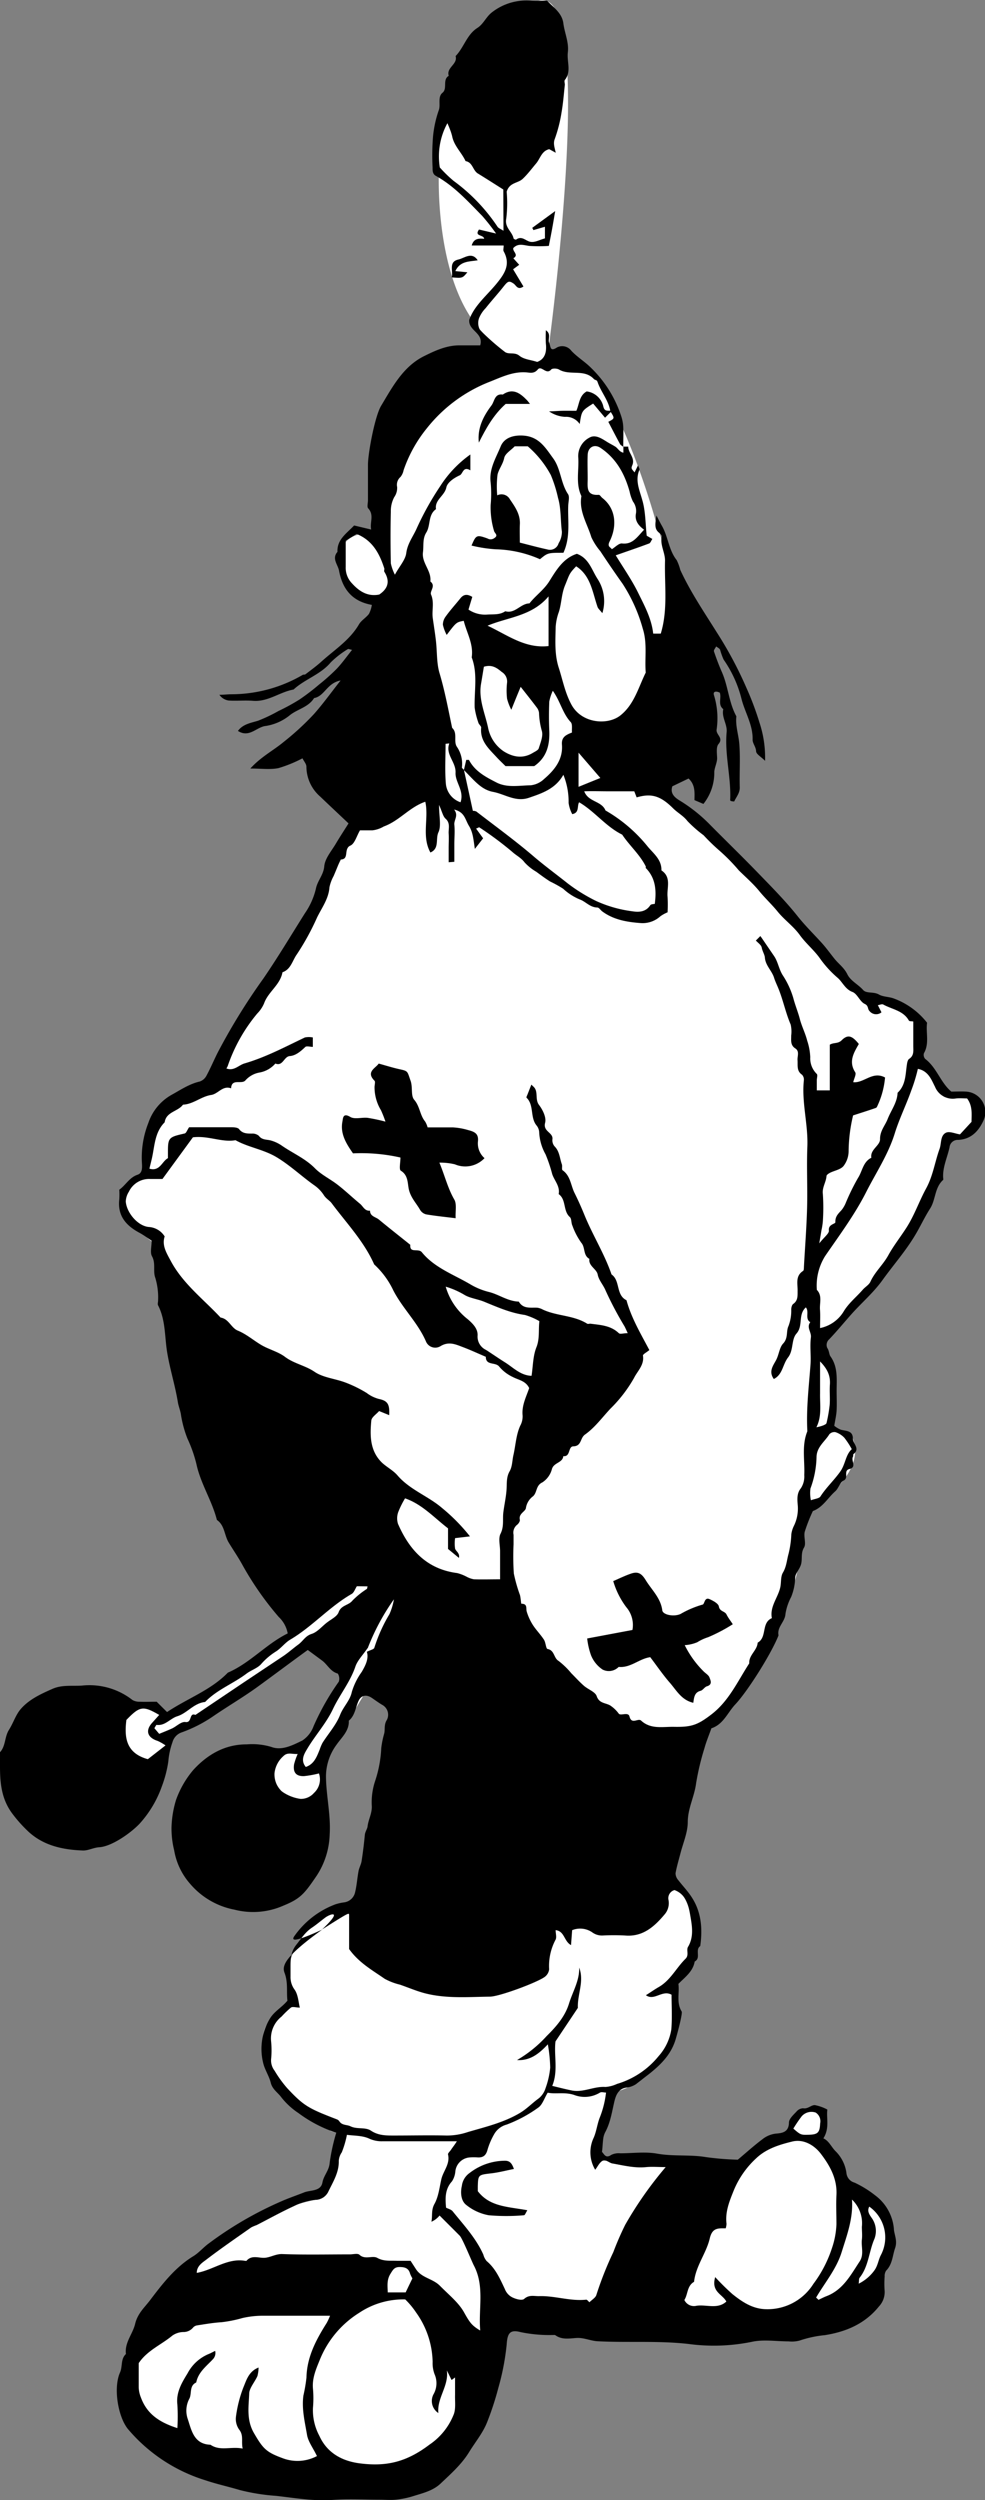 <svg id="Capa_1" data-name="Capa 1" xmlns="http://www.w3.org/2000/svg" viewBox="0 0 220.07 558.57"><rect x="0" y="0" width="220.07" height="558.57" fill="#808080" stroke="none"/><defs><style>.cls-1{fill:#fff;}</style></defs><title>vector de Patoruzu</title><path class="cls-1" d="M264.8,522.29s-46.28,8.75-42.47,50.44c0,0,88.06,39.44,82.36-24.57,0,0,90.89,15.48,89.32-19.13,0,0-2-7.25-10.8-9.31,0,0-2.61-8.73-6.6-10.56,0,0,2.29-6.17.91-7,0,0-7.16.29-6.73,5.6,0,0-6,.6-11.36,7l-31.5-1.26,3.43-15.2s16.71-3.26,13.07-23.19c0,0,10.28-13.28,0-24L352.36,417s22.28-21.52,21.43-48.31c0,0,15-7.73,10.79-17.06a23.87,23.87,0,0,0-4.89-1.91s4.34-2.67-2.93-18.74c0,0,26.17-24.79,28.95-45.18,0,0,14.7-6,5.7-9.53l-6.21-.36s-1.41-5.78-5.27-7.39c0,0,3.64-14.47-10.72-14.26l-6.52-3.5s-27.33-36-39.76-43l-11.08-15s27.29,10,8.9-45.58c0,0-10.16-36.92-20.91-37.13l-3-1.5s11.1-81.16-2.19-77.54-24.5,18.61-22.32,38.11c0,0-1.12,23.25,8.89,35s3.1,7.66,3.1,7.66-28,12.15-26.1,38.43c0,0-11.61-2.43-6.77,11.72,0,0,14.7,6.85,17.7,4.93l1.72,38.78s-11.92,8.89-15.65,8.79c0,0-27.21,48.87-31.71,54.11s-13.61,9.29-13.93,12.74-2.18,8.49-1.92,10.77-8.21,3.95-5.2,9.16,5.73,7,5.73,7,6.32,62.24,31,85.81l1.52,1.5s-28,19.19-29.41,18.86-1.46-2.82-6.82-1.74-3.54,19.21,5.36,10.07l4.5-5.67,30.21-18.74,6.43,6.86s-6.33,15.44-9,16.5-8.93.43-6.41,6.86,13.16,6.85,10.2-2.79l10.61-17.57,5.91,4.48s-6.85,42.88-7.92,43.74-10.45.87-12.81,7.6c0,0-6,7.61-.89,14.47,0,0-21.56,5.06,7.5,28.5l2.77.9S268.52,520.37,264.8,522.29Z" transform="translate(-194.27 -30.84)"/><path d="M266,462.06c-7.1,3.25-6.52,2.05-5.78,1.08a19.57,19.57,0,0,1,9-6.85,11.11,11.11,0,0,1,2-.44,2.89,2.89,0,0,0,2.39-2.26c.38-1.55.47-3.16.77-4.74.14-.76.57-1.47.68-2.23.3-1.93.54-3.88.72-5.83.07-.72.56-1.37.61-1.88.18-1.61,1.07-3,.94-4.73a15,15,0,0,1,.75-5.43,26.88,26.88,0,0,0,1.37-7.37,20.48,20.48,0,0,1,.68-3.31c.19-1-.09-1.95.59-3a2.51,2.51,0,0,0-1.11-3.37c-.78-.47-1.5-1-2.26-1.52-1.18-.8-2.34-.64-2.94.6-.72,1.51-.8,3.32-2.21,4.49.11,2.29-1.61,3.73-2.73,5.35a12,12,0,0,0-2.37,7.35c.08,4.24,1.09,8.4.83,12.68a17.75,17.75,0,0,1-2.92,9.27c-2.68,3.94-3.58,5.1-7.34,6.63a16.75,16.75,0,0,1-11,.94,17.22,17.22,0,0,1-9.89-5.74,15.14,15.14,0,0,1-3.6-7.54,20.23,20.23,0,0,1-.59-5.12,23.14,23.14,0,0,1,1-6.09,21.54,21.54,0,0,1,3.82-6.67c3.13-3.45,7.08-5.8,12-5.77a14.77,14.77,0,0,1,5.51.58c2.33.88,4.77-.41,6.88-1.43a6.52,6.52,0,0,0,2.53-3.21,56,56,0,0,1,5.63-9.94,2.1,2.1,0,0,0-.22-1.82c-1.65-.44-2.29-2-3.5-2.9s-2.18-1.61-3.21-2.37c-3.88,2.81-7.53,5.56-11.22,8.24-3.23,2.34-6.68,4.35-10,6.63a30.85,30.85,0,0,1-7.11,3.6,3.2,3.2,0,0,0-1.89,2.12,16.56,16.56,0,0,0-.93,4.3,26.62,26.62,0,0,1-1.43,5.53,24.6,24.6,0,0,1-5,8.4c-2,2.11-6.25,5.09-9,5.25-1.31.08-2.48.77-3.66.73-4.63-.17-9.07-1.14-12.51-4.54A30.53,30.53,0,0,1,197,436c-3.15-4.23-2.69-9-2.73-13.68,1.29-1.4,1-3.41,2-5s1.49-3.32,2.63-4.65c1.87-2.17,4.5-3.37,7.11-4.52,2.12-.93,4.35-.58,6.55-.72a15.6,15.6,0,0,1,11.31,3.22,3,3,0,0,0,1.62.38c1.2.06,2.4,0,3.78,0l2.32,2.31c4.63-3.09,9.79-4.89,13.58-8.8,5-2.16,8.54-6.38,13.38-8.77a6.67,6.67,0,0,0-2-3.67,69.17,69.17,0,0,1-8.18-11.75c-.92-1.66-2-3.23-3-4.88s-.88-3.85-2.64-5.05c-1.1-4.33-3.65-8.11-4.59-12.55a30.89,30.89,0,0,0-2-5.65,25,25,0,0,1-1.47-5.51c-.17-.9-.53-1.78-.66-2.59-.62-3.82-1.81-7.49-2.42-11.32-.54-3.43-.33-7.08-2-10.32-.15-.28,0-.71,0-1.07a15.13,15.13,0,0,0-.64-5.14c-.53-1.45.16-3.17-.72-4.76-.46-.83-.08-2.12-.08-3.48-.82-.54-1.73-1.23-2.73-1.77-3-1.61-4.92-3.8-4.5-7.46a17.26,17.26,0,0,0,0-2.16c1.43-1,2.25-2.73,4.07-3.34,1.06-.35,1.05-1.45,1-2.44a21.06,21.06,0,0,1,1.43-9.15,11.32,11.32,0,0,1,5.14-6.24c2-1.1,4-2.47,6.34-3a2.69,2.69,0,0,0,1.48-1.27c.9-1.66,1.64-3.41,2.48-5.1a138.59,138.59,0,0,1,10.26-16.65c3.26-4.76,6.21-9.71,9.28-14.58a16.28,16.28,0,0,0,2.44-5.44c.34-1.82,1.71-3.08,1.88-5.06.15-1.73,1.6-3.38,2.56-5s1.91-3.05,2.86-4.57c-2.11-2-4.25-4-6.34-6a8.9,8.9,0,0,1-3.07-6.68c0-.6-.56-1.2-.88-1.86a29.34,29.34,0,0,1-5.37,2.19c-1.84.37-3.8.09-6.28.09,2.36-2.61,5.11-4,7.41-5.91a60.33,60.33,0,0,0,6.76-6.21c2-2.24,3.76-4.7,6-7.55-3.06.56-3.6,3.54-5.93,3.93-1.23,2-3.58,2.43-5.32,3.75a11.28,11.28,0,0,1-5.4,2.47c-2.12.18-3.72,2.76-6.29,1.12,1.14-1.57,3-1.8,4.53-2.29a35.61,35.61,0,0,0,4.53-2.16,46.49,46.49,0,0,0,4.7-2.57,50.25,50.25,0,0,0,4.38-3.35,44,44,0,0,0,3.94-3.52c1.21-1.28,2.24-2.74,3.42-4.22-.51-.1-.82-.26-.94-.17a20.69,20.69,0,0,0-3.81,2.95c-2.29,2.75-5.79,3.74-8.32,6.08-3.1.55-5.71,2.8-9.07,2.52-1.79-.14-3.61.05-5.4-.06a3,3,0,0,1-2.1-1.28c.91,0,1.82-.12,2.73-.12a31.67,31.67,0,0,0,15.88-4.33c.18-.1.48,0,.65-.16,1.19-.91,2.41-1.8,3.52-2.8,2.93-2.65,6.35-4.79,8.41-8.34.53-.9,1.59-1.48,2.23-2.34a6.64,6.64,0,0,0,.64-2c-4.46-.78-6.59-3.62-7.33-7.64-.26-1.37-1.67-2.7-.35-4.21-.13-2.74,2-4.08,3.72-5.89l3.81.91c-.35-1.63.73-3.23-.67-4.74-.3-.33-.05-1.16-.05-1.76,0-2.64,0-5.29,0-7.93s1.54-10.86,2.93-13.2c2.53-4.22,4.92-8.76,9.54-11.08,2.45-1.22,5.07-2.46,8-2.44,1.54,0,3.08,0,4.61,0,.82-2.82-2.67-3.22-2.45-5.69,1.07-3.16,3.95-5.45,6.18-8.2,1.83-2.25,3.07-4.28,1.51-7.12-.15-.27,0-.69,0-1.3h-7.14c.46-1.65,1.68-1.59,2.78-1.5-.13-1-2.28-.47-1.15-2.07l3.82.9a50,50,0,0,0-3.1-3.94c-3.2-3.26-6.27-6.68-10.35-8.94-.73-.41-.75-1.11-.74-1.86a53.75,53.75,0,0,1,.09-6.84,24.84,24.84,0,0,1,1.28-5.94c.49-1.19-.31-3,.85-3.94s-.07-2.92,1.39-3.78c-.6-1.86,2.07-2.58,1.53-4.41,1.86-1.91,2.5-4.78,4.85-6.28,1.37-.87,1.93-2.42,3.19-3.43A12.48,12.48,0,0,1,313,31c1.19.08,2.38,0,3.5,0,1.5,1.57,3.35,2.77,3.64,5.08.28,2.15,1.26,4.22,1,6.42s.85,4.27-.67,6.21c-.18.22,0,.71,0,1.06-.23,2.07-.38,4.15-.74,6.19a31.77,31.77,0,0,1-1.49,5.87c-.41,1-.11,1.79.2,3.14l-1.46-.8c-1.71.39-2,2.09-2.93,3.19s-1.89,2.4-3,3.44-2.92.75-3.58,2.87a28.81,28.81,0,0,1-.09,6c-.41,2,1.31,2.89,1.63,4.43,0,.13.48.33.57.27,1.27-.93,2.12.28,3.16.49s2.08-.45,3.28-.76V81.5l-2.57.75-.26-.51L318.31,78c-.3,1.78-.49,2.91-.69,4s-.46,2.42-.73,3.78a33.68,33.68,0,0,1-4.4,0c-1.27-.17-2.47-.65-3.53.47-.24.76,1.33,1.52,0,2.29L310.27,90l-1.36,1,2.31,3.85c-1.32.91-1.61-.28-2.23-.67-1-.67-1.24-.54-2.22.69-1.3,1.65-2.72,3.2-4,4.82a6.9,6.9,0,0,0-1.48,2.26,3.26,3.26,0,0,0,.21,2.6,54.65,54.65,0,0,0,5.53,4.88c.88.7,2.18,0,3.26.87s2.47.9,4,1.4c1.66-.6,2.17-2.1,1.94-4.08a27.51,27.51,0,0,1,0-3c1.28.9.37,2,.74,2.83s.14,2.08,1.77,1a2.54,2.54,0,0,1,3.17.75c1.34,1.44,3.1,2.48,4.48,3.89a26.46,26.46,0,0,1,6.73,10.91,8.77,8.77,0,0,1,.4,2.34c.06,1.44,0,2.88,0,4.32-.24-.2-.57-.34-.71-.58-.9-1.66-1.76-3.34-2.63-5,1.46-.76,1.46-.76.45-2.35-.38-2.49-2.18-4.38-2.91-6.73-.07-.22-.58-.27-.78-.49-2.15-2.31-5.38-.67-7.79-2.12-.44-.26-1.48-.29-1.73,0-1.1,1.32-2.16-1-3,0s-1.73.7-2.63.64c-3-.19-5.5,1.08-8.15,2.12a33.39,33.39,0,0,0-14,10.37,30.42,30.42,0,0,0-5.2,9.38,3.47,3.47,0,0,1-.69,1.5,2.3,2.3,0,0,0-.75,2.24,3.58,3.58,0,0,1-.65,2.27,6.62,6.62,0,0,0-.76,3.26c-.09,3.84-.08,7.69,0,11.53a10.14,10.14,0,0,0,.91,2.54c1-1.88,2.34-3.29,2.54-4.84.28-2.16,1.56-3.73,2.35-5.55a65.59,65.59,0,0,1,5.22-9.37,25.52,25.52,0,0,1,6.75-7.1v3.54c-1.65-1-1.65.79-2.37,1.11-1.39.63-2.79,1.65-3,2.72-.4,1.89-2.64,2.75-2.31,4.84-1.82,1.29-1.16,3.61-2.17,5.23-.87,1.39-.55,2.91-.74,4.39-.32,2.43,1.95,4.15,1.65,6.54,1.31,1-.19,2.14.16,2.94.76,1.77.14,3.52.38,5.25s.52,3.4.71,5.11c.28,2.42.13,5,.82,7.25,1.19,4,1.94,8.09,2.8,12.16,1.29,1.18.23,3,1.07,4.24a6.71,6.71,0,0,1,1.11,4.6c0,.14.24.3.45.55l.52-2.24c.37,0,.58,0,.6,0,1.33,2.56,3.73,3.81,6.15,5.05s5.09.66,7.63.63a5.16,5.16,0,0,0,3-1.4c2.34-2,4.25-4.35,4-7.67-.14-1.72.91-2.2,2.24-2.72-.07-.77.16-1.86-.28-2.33-1.81-1.94-2.29-4.58-4-7a10.43,10.43,0,0,0-.79,2.4c-.09,2.16-.1,4.33,0,6.48.13,3.2-.54,6-3.36,7.95h-6.42c-.7-.7-1.4-1.35-2.05-2.06-1.73-1.87-3.69-3.6-3.38-6.55,0-.35-.57-.73-.65-1.15a17.39,17.39,0,0,1-.81-3.29c-.12-3.75.73-7.57-.66-11.24.44-3-1.12-5.47-1.78-8.17-1.65.31-1.65.31-3.81,3.15a8.8,8.8,0,0,1-.85-2.27,3.08,3.08,0,0,1,.64-1.86c1-1.4,2.19-2.7,3.28-4.06.71-.88,1.52-1,2.65-.3-.28.93-.57,1.88-.85,2.83a6.6,6.6,0,0,0,4.22,1.11c1.39-.08,2.79.1,4-.74,2.19.63,3.42-1.74,5.4-1.75,1.37-1.76,3.23-3,4.47-5,1.53-2.45,3.1-5.12,6.13-6.08,2.69,1,3.29,3.56,4.61,5.6a9.13,9.13,0,0,1,1.08,7.66c-.51-.64-.93-1-1.07-1.37-1.14-3.28-1.51-7-4.78-9.1-1.63,1.69-1.46,1.76-2.51,4.31-.79,1.93-.75,4-1.37,5.92a11.94,11.94,0,0,0-.7,3.3c-.06,3-.28,6.1.67,9.08.89,2.75,1.4,5.57,2.81,8.22,2.3,4.35,8.19,4.73,11,2.47,3.07-2.45,4-6.23,5.64-9.55-.26-3.27.39-6.54-.66-9.82a36,36,0,0,0-4.49-10q-2.56-3.61-5-7.31a13.66,13.66,0,0,1-2-3.12c-.9-3-2.82-5.8-2.22-9.18-1.35-2.81-.49-5.81-.71-8.71a4.64,4.64,0,0,1,2.45-4.33c1.38-.84,2.83.21,4.11,1,.58.35,1.19.65,1.74,1s.91,1.17,1.79,1.34v-1.36h1.08c0,1.45,1.6,2.52.91,4.16-.3.73-.2.77.51,1.6l.77-1.58c.14.44.4.8.31,1-1,2.38,0,4.45.63,6.73.75,2.52.7,5.27,1,8l1.26.72c-.23.32-.38.83-.69,1-2.39.9-4.82,1.72-7.49,2.66,1.7,2.79,3.58,5.47,5,8.36s3,5.77,3.37,9.13h1.69c1.63-5.36.81-10.83.95-16.23.05-1.84-1.15-3.55-.73-5.48.05-.22-.32-.61-.58-.81-1.15-.9-.86-2.05-.62-3.87.59,1.1.89,1.72,1.24,2.32,1.39,2.42,1.5,5.39,3.3,7.66a10.8,10.8,0,0,1,.8,2.18c2.26,4.91,5.29,9.37,8.15,13.94A87.62,87.62,0,0,1,361,184.43a66.62,66.62,0,0,1,2.94,7.81,24.81,24.81,0,0,1,1.26,8.58c-.89-.91-2-1.5-2-2.15-.05-1-.8-1.74-.78-2.58.09-3.3-1.71-6.06-2.48-9.1a26.65,26.65,0,0,0-4-8.79,14.5,14.5,0,0,1-.78-2.19c-.15-.32-.58-.51-.88-.75-.18.37-.59.82-.5,1.11.53,1.57,1.12,3.14,1.79,4.66,1.4,3.18,1.53,6.77,3.22,9.85-.24,2.12.5,4.13.66,6.19.25,3.23,0,6.49.1,9.73,0,1.26-.77,2.07-1.23,3.07,0,.07-.44,0-.66-.05s-.26-.18-.25-.26c.23-5.09-1.26-10.08-.79-15.19.16-1.74-1.18-3.29-.75-5.09-1.28-1-.36-2.47-.78-3.68-.73-.39-1.64-.38-1.28.64a17.42,17.42,0,0,1,.56,7.64c-.12,1.16,1.61,1.81.43,3.19-.55.65-.35,2-.31,3.08s-.67,2.32-.63,3.3a11.22,11.22,0,0,1-2.43,7l-2-.85c0-1.55.26-3.36-1.32-4.83l-3.62,1.74c-.58,1.65.63,2.57,1.65,3.19a34.63,34.63,0,0,1,6.77,5.4c3.46,3.5,7,6.93,10.43,10.47,3.13,3.24,6.33,6.44,9.12,9.95,1.7,2.14,3.61,4,5.42,6,1,1.11,1.88,2.34,2.82,3.51s2.16,2,2.89,3.49,2.4,2.23,3.52,3.5c.73.84,2.35.33,3.51,1,.93.54,2.18.49,3.24.86a16.81,16.81,0,0,1,7.54,5.46c-.32,2.18.57,4.59-.71,6.82a1.34,1.34,0,0,0,.29,1.26c2.58,1.94,3.41,5.27,5.83,7.3,1.11,0,2.2-.06,3.28,0a4.56,4.56,0,0,1,3.92,6.44c-1.1,2.42-2.81,4.23-5.68,4.35a1.82,1.82,0,0,0-1.91,1.64c-.47,2.2-1.5,4.29-1.44,6.61,0,.24.1.6,0,.7-1.91,1.71-1.64,4.41-2.9,6.38s-2.15,3.95-3.3,5.87c-2.18,3.68-5,6.84-7.44,10.26-2,2.73-4.48,4.86-6.69,7.31-1.72,1.92-3.35,3.93-5.13,5.79a1.66,1.66,0,0,0-.42,1.93c.44.63.39,1.42.71,1.87,1.71,2.41,1.38,5.09,1.38,7.74,0,1.44.07,2.89,0,4.33-.07,1.12-.33,2.22-.53,3.44a5.72,5.72,0,0,0,1.5.89c1.21.31,2.67.17,2.66,2,0,1.14,1.7,2.21.14,3.43-.14.11,0,.46-.15.65-.41.86.91,2.27-.75,2.69-1.46.36-.06,2-1.33,2.59-.81.39-1.1,1.73-1.85,2.39-1.67,1.47-2.77,3.6-5,4.41a37.31,37.31,0,0,0-1.81,4.61c-.29,1.13.37,2.65-.16,3.54-.77,1.28-.34,2.52-.66,3.71s-1.27,2-1.32,3a12.33,12.33,0,0,1-.9,4.34,12.06,12.06,0,0,0-1.27,3.78c-.1,1.79-1.94,2.92-1.55,4.79-1.55,4-6.9,12.51-9.69,15.46-1.71,1.83-2.64,4.44-5.31,5.31-.52,1.47-1.13,2.92-1.54,4.41a57.15,57.15,0,0,0-1.87,7.84c-.38,3-1.86,5.61-1.87,8.69,0,2.29-1,4.58-1.6,6.87-.39,1.52-.85,3-1.13,4.57a2.34,2.34,0,0,0,.6,1.53c1,1.29,2.13,2.46,3,3.81,2.19,3.34,2.45,7.08,1.92,10.93-1.24.86.24,2.69-1.24,3.45-.39,2.26-2.17,3.5-3.64,5,.28,2-.5,4.19.73,6.17.25.41-1,5.06-1.27,5.94-1.32,4.88-5.3,7.44-8.93,10.29a4.91,4.91,0,0,1-2.19.77c-1.84.29-2.35,1.86-2.66,3.17-.54,2.3-.86,4.59-2,6.74-.67,1.21-.52,2.87-.76,4.46.47.42.79,1.57,2.07.67a3.72,3.72,0,0,1,2-.36c2.76,0,5.59-.4,8.27.08,3.64.65,7.33.17,10.88.77a64.52,64.52,0,0,0,7.13.58c1.88-1.58,3.6-3.14,5.45-4.53a5.88,5.88,0,0,1,3.08-1.3c1.39-.11,2.86-.31,2.9-2.46,0-.85,1-1.73,1.71-2.49a2,2,0,0,1,1.46-.71c1.06.2,1.75-.72,2.6-.71a9.72,9.72,0,0,1,2.81,1c-.27,1.9.56,4.13-.89,6.43,1.31.59,1.78,2,2.85,3a8.47,8.47,0,0,1,2.3,4.73,2.45,2.45,0,0,0,1.81,2.16,23.27,23.27,0,0,1,4.59,2.83A10.45,10.45,0,0,1,394,529c.14,1.32.81,2.51.24,4.15s-.57,3.56-2,5a2.12,2.12,0,0,0-.32,1.29,20.74,20.74,0,0,0,0,3.25,4.68,4.68,0,0,1-1.27,3.44c-3.1,3.85-7.31,5.67-12.12,6.42a25,25,0,0,0-5.62,1.21,6.78,6.78,0,0,1-2.44.18c-2.77,0-5.64-.48-8.28.11a42.32,42.32,0,0,1-14.13.46c-6.78-.76-13.52-.25-20.27-.6-1.59-.08-3.07-.85-4.76-.73s-3.29.43-4.75-.67c-.08,0-.23,0-.35,0a31.62,31.62,0,0,1-7.3-.63c-2.43-.65-3,.22-3.16,2.8a55.35,55.35,0,0,1-1.86,9.65A66.21,66.21,0,0,1,303.1,572c-.93,2.37-2.64,4.43-4,6.64-1.68,2.76-4.09,4.88-6.4,7.07-1.75,1.66-4.13,2.17-6.36,2.88a18.92,18.92,0,0,1-3.67.72c-1.19.12-2.4,0-3.6,0-3.49,0-7-.2-10.45.05-4.29.31-8.49-.44-12.68-.91a45.66,45.66,0,0,1-8.07-1.29c-2.57-.77-5.21-1.34-7.75-2.2a36.91,36.91,0,0,1-17.26-11.43c-2.18-2.66-3.33-9.12-1.78-12.63.62-1.38.1-3,1.33-4.14-.33-2.56,1.51-4.45,2.05-6.72s2-3.58,3.21-5.13c2.82-3.72,5.68-7.49,9.79-10,1.27-.78,2.27-2,3.48-2.87a80.85,80.85,0,0,1,16-9.31c1.71-.77,3.54-1.38,5.27-2.07,1.4-.56,3.74-.19,4.1-2.22.29-1.6,1.52-2.7,1.62-4.43a42.93,42.93,0,0,1,1.47-6.68,29.62,29.62,0,0,1-8.44-4.39,16.42,16.42,0,0,1-3.83-3.52c-.76-1.06-2-1.76-2.37-3.27-.33-1.35-1.15-2.61-1.58-4a13.08,13.08,0,0,1,1.51-10.51c1-1.52,2.64-2.4,3.8-3.82-.24-2,.17-4.08-.64-6.2-.6-1.59-.07-3.53,8.17-9.51,4.91-4.56,2.27-3.78,1-2.91-1,.74-2,1.6-3,2.27-1.53,1-2.41,2.43-3.51,3.81-1.39,1.74-1.33,3.49-1.33,5.4,0,.6,0,1.2,0,1.8a4.66,4.66,0,0,0,.92,2.89c.79,1.15.85,2.8,1.16,4-.86,0-1.6-.29-2,0a21.45,21.45,0,0,0-2.08,2,6.22,6.22,0,0,0-2.34,5.53,20.15,20.15,0,0,1,0,4,3.74,3.74,0,0,0,.78,2.57,26.41,26.41,0,0,0,2.8,3.88c3.73,4,4.8,4.56,11.15,7a1.2,1.2,0,0,1,.53.44c.6.92,1.68.71,2.44,1.08,1.53.76,3.31.13,4.62,1,1.7,1.13,3.49,1.08,5.34,1.08,3.84,0,7.69-.09,11.53,0a14.49,14.49,0,0,0,4.74-.77c3.95-1.16,7.95-2.09,11.59-4.23,1.62-.95,2.83-2.27,4.3-3.32a4.7,4.7,0,0,0,1.49-2.24,18.34,18.34,0,0,0,1.05-4.64,34.75,34.75,0,0,0-.53-5.18c-2,2.15-4,3.7-6.89,3.52a27.71,27.71,0,0,0,6.63-5.37c2.16-2.12,4.13-4.41,5-7.29.82-2.65,2.36-5.11,2.26-8,1.18,3.07-.43,6-.29,9l-5,7.49c-.39,3.15.65,6.62-.73,9.94,1.42.34,2.83.71,4.26,1,2.61.58,5-.94,7.63-.76a7.33,7.33,0,0,0,2.58-.68,18.86,18.86,0,0,0,9.29-6.2,11.66,11.66,0,0,0,2.85-6c.21-2.6.05-5.23.05-7.73-2.08-1.17-3.85,1.47-5.73.11,1-.62,1.89-1.26,2.86-1.82,2.64-1.51,3.91-4.28,6-6.33.84-.83.11-1.93.55-2.65,1.35-2.25.89-4.74.52-6.91s-.88-4.8-3.54-5.78a1.88,1.88,0,0,0-1.34,2.23,3.84,3.84,0,0,1-.88,3.22c-2.27,2.69-4.84,5.05-8.83,4.7a49.83,49.83,0,0,0-5,0,3.64,3.64,0,0,1-2.27-.66,4.75,4.75,0,0,0-4.55-.53l-.25,3.34c-1.61-.88-1.41-3.11-3.44-3.35,0,.72.26,1.57,0,2.11a12.48,12.48,0,0,0-1.45,6.64,2.47,2.47,0,0,1-1,1.71c-1.68,1.23-10.06,4.37-12.2,4.4-4.84.06-9.72.48-14.47-.73-1.92-.49-3.78-1.3-5.67-1.95a13.71,13.71,0,0,1-3.41-1.31c-2.75-1.92-5.75-3.57-7.94-6.64,0-2.31,0-4.94,0-7.57C272.21,458.18,272.61,457.86,266,462.06Zm10.39-63c-1.06,1.56-2.26,2.74-2.73,4.15-1.17,3.44-3.48,6.23-5,9.45s-3.92,5.82-5.71,8.83c-.67,1.13-1.63,2.57-.36,4.12,1.88-.65,2.45-2.29,3.1-3.87a9.87,9.87,0,0,1,.64-1.53c1.33-2.1,3.06-4,3.95-6.3.72-1.8,2.21-3.17,2.59-5.05a15,15,0,0,1,2.21-4.48c.92-1.57,1.6-3,1.16-4.51.8-.4,1.55-.54,1.66-.88a35,35,0,0,1,3.38-7.52,13.77,13.77,0,0,0,1-3.32A49.91,49.91,0,0,0,276.42,399.09Zm18.12-175.58v-3.17c0-1.09.07-2.17,0-3.25s.44-2.31-.7-3.32c-.58-.53-.75-1.53-1.45-3.07,0,2.63.54,4.66-.14,6.13s.28,3.62-1.79,4.5c-2-3.63-.31-7.65-1.14-11.34-3.52,1.2-5.81,4.28-9.28,5.53a6.39,6.39,0,0,1-2.53.86c-.95,0-1.9,0-2.78,0-.74,1.24-1.17,3-2.17,3.42-1.57.7-.12,3.11-2.19,3.1-.51,1.23-1,2.46-1.53,3.69a9.1,9.1,0,0,0-.93,2.49c-.17,2.59-1.74,4.64-2.78,6.79a56.16,56.16,0,0,1-4.51,8.22c-1,1.39-1.32,3.35-3.21,4-.5,2.83-3.19,4.35-4.11,6.95a7.3,7.3,0,0,1-1.51,2.25A36.82,36.82,0,0,0,245.15,269a3.08,3.08,0,0,1-.3.55c1.7.65,2.74-.75,4.07-1.13,4.76-1.39,9.06-3.7,13.48-5.8a4.65,4.65,0,0,1,1.76,0v2.11c-.56,0-1.35-.24-1.66,0-1,.95-2.13,1.95-3.47,2.05s-1.55,2.37-3.24,1.67a6.07,6.07,0,0,1-3.49,2,5.51,5.51,0,0,0-3.22,1.79c-.87.93-3.06-.54-3.18,1.75-1.88-.7-2.88,1.24-4.43,1.48-2.25.33-4,2.07-6.32,2.17-1.12,1.56-3.75,1.56-4.09,3.94-2.27,2.27-2.22,5.35-2.88,8.18-.17.72-.35,1.43-.53,2.18,2.35.69,2.81-1.65,4.14-2.35,0-.58,0-.94,0-1.3,0-3.3.16-3.4,3.73-4.21.37-.08.59-.82,1-1.39,3.1,0,6.33,0,9.56,0,.55,0,1.32.06,1.6.41.78,1,1.76,1,2.85,1a2.22,2.22,0,0,1,1.56.49c.68.9,1.58.82,2.49,1a8.2,8.2,0,0,1,2.72,1.25c2.43,1.67,5.19,2.84,7.32,5,1.41,1.44,3.34,2.36,5,3.63s3.37,2.9,5.08,4.31c.7.57,1.06,1.67,2.24,1.54,0,1.3,1.28,1.39,2,2,2.31,1.91,4.67,3.76,7,5.63-.17,2,1.78.68,2.58,1.66,2.86,3.52,7.2,5,11,7.27a15.44,15.44,0,0,0,4,1.61c2.24.56,4.22,2.08,6.66,2.15,1,1.7,2.63,1.28,4.13,1.36a3.7,3.7,0,0,1,1.26.43c3.16,1.47,6.86,1.24,9.88,3.14.17.11.48,0,.71,0,2.25.3,4.55.38,6.36,2.12.29.28,1.08,0,2,0-.35-.75-.52-1.14-.71-1.51a77.21,77.21,0,0,1-4.23-8c-.52-1.28-1.53-2.3-1.77-3.58s-2.1-1.91-1.86-3.51c-1.43-.78-.88-2.54-1.8-3.59a15.49,15.49,0,0,1-2-3.85c-.29-.6-.15-1.53-.57-1.9-1.56-1.4-.75-3.88-2.49-5.13.34-1.75-.95-3-1.44-4.45a32.92,32.92,0,0,0-1.49-4.43,11.13,11.13,0,0,1-1.42-4.83,2.61,2.61,0,0,0-.54-1.56c-1.56-1.81-.53-4.56-2.3-6.28-.07-.07.1-.41.19-.62.29-.74.58-1.49.9-2.29l.37.37c1.32,1.07.34,2.84,1.33,4.16.84,1.09,1.69,2.84,1.37,4-.53,2,1.88,2.15,1.63,3.72a2.07,2.07,0,0,0,.49,1.55c1.13,1.14,1.14,2.68,1.62,4,.15.42-.08,1.17.17,1.34,1.77,1.24,1.82,3.37,2.66,5.06s1.52,3.22,2.19,4.86c1.84,4.54,4.48,8.7,6.08,13.35,2,1.39.93,4.59,3.34,5.76,1.09,4,3.23,7.56,5.11,11.14-.56.47-1.48.94-1.43,1.24.34,2.09-1.25,3.46-2,5a31,31,0,0,1-5.25,6.83c-1.88,2-3.5,4.27-5.78,5.86a1.6,1.6,0,0,0-.26.26c-.7.8-.59,2.27-2.24,2.31-1.26,0-.58,2.39-2.26,2.19-.16,1.52-2.09,1.4-2.54,2.86a5.07,5.07,0,0,1-2.13,3c-1.52.7-1.14,2.27-2.11,3.12a4,4,0,0,0-1.58,2.62c-.1.79-1.67,1.23-1.36,2.61.08.33-.29.9-.62,1.14a2.24,2.24,0,0,0-.78,2.22c0,.72,0,1.44,0,2.16a58.48,58.48,0,0,0,.06,6.49,34.08,34.08,0,0,0,1.37,4.82c.18.66.24,1.94.32,1.94,1.4,0,1,1,1.18,1.71a12,12,0,0,0,1.36,3c.74,1.16,1.74,2.15,2.49,3.31.42.63.44,2,.81,2.09,1.59.28,1.35,2,2.46,2.66a17.51,17.51,0,0,1,2.84,2.75c.93.93,1.82,1.92,2.81,2.79s2.55,1.36,2.88,2.35c.59,1.72,2.13,1.44,3.14,2.15a7.54,7.54,0,0,1,1.78,1.74c.45.57,2.12-.47,2.4.64.49,1.91,1.92.28,2.6.92,2.17,2,4.84,1.34,7.35,1.39,3.95.08,5.3-.41,8.48-2.87,3.84-3,5.77-7.37,8.33-11.31-.13-1.85,1.77-2.87,1.88-4.63,2.16-1.18.75-4.44,3.17-5.47-.49-2.57,1.32-4.51,1.86-6.8.27-1.11.06-2.43.6-3.35.81-1.36.87-2.78,1.26-4.19a21.71,21.71,0,0,0,.63-4.42,6.06,6.06,0,0,1,.6-1.91,8.77,8.77,0,0,0,.85-4.35c-.1-1.36-.31-2.8.68-4a4.76,4.76,0,0,0,.76-2.94c.15-3.27-.61-6.61.69-9.79-.27-5,.33-9.91.7-14.85.15-2-.16-4.11.09-6.12.16-1.19-1.05-2.25-.13-3.4-1.28-.75-.16-2.35-1-3.31-1.81,1.65-.53,4.08-2.09,5.85-1.18,1.33-.62,3.7-1.87,5.32s-1.19,3.82-3.19,4.83c-1.25-1.71-.1-3.05.53-4.27s.72-2.77,1.55-3.65c1.17-1.25.64-2.73,1.18-3.87a9.62,9.62,0,0,0,.63-3.72c0-.43.13-1,.42-1.24,1.07-.74,1-1.77,1-2.85.06-1.59-.58-3.39,1.23-4.55.19-.13.17-.64.19-1,.24-4.35.58-8.69.7-13.05.12-4.56-.12-9.13.06-13.69.2-5-1.3-9.86-.78-14.85a1.57,1.57,0,0,0-.41-1.24c-1.23-.83-.93-2.05-1-3.21-.09-.9.51-2-.49-2.66-1.16-.74-.91-1.82-.93-2.87a7,7,0,0,0-.12-2.48c-1.1-2.56-1.65-5.31-2.68-7.9-.33-.83-.75-1.68-1-2.46-.48-1.65-1.94-2.77-2.08-4.6-.05-.65-.55-1.4-.7-2.21-.11-.61-.88-1.1-1.31-1.59l1-1c.13.18.26.35.38.53l2.68,3.93c.89,1.3,1.06,2.89,1.93,4.28a18.91,18.91,0,0,1,2.37,5.11c.4,1.53,1,3,1.4,4.45.43,1.78,1.28,3.35,1.71,5.09a13.42,13.42,0,0,1,.68,3.66,4.86,4.86,0,0,0,1.46,3.76c.24.26,0,.93,0,1.41v2.26h2.9V264.25c.88-.56,1.81-.16,2.66-1,1.4-1.39,2.35-1,3.83.83-1.14,2-2.34,3.93-.8,6.33.27.43-.26,1.38-.45,2.21,2.42.25,4.3-2.57,7.11-1.05a18.92,18.92,0,0,1-1.55,6c-.14.28-.26.7-.49.79-1.68.59-3.38,1.12-5.1,1.68a35.56,35.56,0,0,0-1,7.88,5.51,5.51,0,0,1-1.14,3.43c-.63.77-1.95,1-2.94,1.47-.34.17-.84.48-.86.75-.09,1.38-1,2.54-.82,4a44.77,44.77,0,0,1,0,6.13,14.24,14.24,0,0,1-.31,2c-.11.71-.24,1.42-.49,2.93,1.11-1.42,2.23-2.21,2.15-2.87-.17-1.44,1.47-1.43,1.45-1.87-.06-1.31.69-1.93,1.4-2.72a6.54,6.54,0,0,0,.86-1.44,49.11,49.11,0,0,1,2.78-5.69c1-1.52,1.12-3.62,3-4.54-.32-1.88,2-2.7,1.94-4.2,0-1.82,1.1-2.95,1.68-4.4.77-2,2.15-3.69,2.24-5.92,1.86-1.73,1.74-4.11,2.09-6.35.06-.43.18-1,.48-1.21,1.14-.74.94-1.83.94-2.88,0-1.8,0-3.59,0-5.48-.36-.08-.88,0-1-.23-1.26-2.23-3.75-2.47-5.7-3.56-.31-.17-.84.09-1.22.14l.81,1.6a1.89,1.89,0,0,1-2.68-.29c-.47-.46-.16-1.17-1.06-1.59-1.09-.5-1.65-2.26-2.74-2.67-1.63-.61-2.17-2.15-3.27-3.12a24.09,24.09,0,0,1-3.93-4.28c-1.31-1.9-3.18-3.39-4.57-5.32s-3.42-3.36-4.92-5.2c-1.31-1.62-2.82-3-4.14-4.62s-3-3.09-4.56-4.62a41.58,41.58,0,0,0-4.52-4.58,44.83,44.83,0,0,1-3.35-3.27,28.17,28.17,0,0,1-3.6-3.16c-.92-1.2-2.21-1.85-3.24-2.88-2.88-2.87-4.93-3.35-8.12-2.42l-.53-1.36c-1.86,0-3.77,0-5.68,0s-3.72-.07-5.5,0c.91,2.44,3.87,2.1,4.75,4.28a33.59,33.59,0,0,1,9.5,8.15c1.35,1.58,3.06,2.89,3,5.24,2.31,1.54,1.16,3.9,1.37,5.92a30.7,30.7,0,0,1,0,3.45,7.91,7.91,0,0,0-1.61.88,5.89,5.89,0,0,1-4.38,1.52c-3-.22-6.06-.71-8.62-2.62-.37-.28-.71-.85-1.07-.86-1.64,0-2.65-1.36-3.94-1.8a12.53,12.53,0,0,1-3.72-2.4,28.37,28.37,0,0,0-2.92-1.62c-1.06-.67-2.07-1.42-3.07-2.16a11.24,11.24,0,0,1-2.63-2.11c-.74-1-1.87-1.54-2.74-2.34a76.12,76.12,0,0,0-7.35-5.47c-.08-.06-.33.12-.73.27l1.57,2.17-1.85,2.37c-.32-2.16-.42-3.69-1.31-5.14s-.92-3.07-3.32-3.66c1.05,1.36-.06,2.27.05,3.4.14,1.43,0,2.88,0,4.33v3.95Zm1.44,151a7.89,7.89,0,0,0,0,2.37c.22.62,1.1,1,.85,2.05l-2.43-2v-4.6c-3.14-2.42-5.78-5.38-9.6-6.71a20.22,20.22,0,0,0-1.52,3.06,4.13,4.13,0,0,0-.06,2.64c2.48,5.7,6.34,10.12,13.24,11a9.79,9.79,0,0,1,2.16.85,5.33,5.33,0,0,0,1.57.54c1.9.06,3.79,0,5.84,0v-6.27c0-1.32-.43-2.86.1-3.91.82-1.63.43-3.21.63-4.8s.55-3.15.69-4.75-.09-3,.71-4.4c.62-1.09.57-2.43.85-3.63.5-2.19.59-4.52,1.52-6.55a4.33,4.33,0,0,0,.53-2.3c-.22-2.26.83-4.2,1.47-6.11-.78-1.64-2.39-1.8-3.69-2.49a8.89,8.89,0,0,1-3-2.3c-.84-1.09-3-.17-3-2.2-1.74-.74-3.45-1.54-5.22-2.2-1.57-.6-3.06-1.28-4.88-.19a2.24,2.24,0,0,1-3.28-1.06c-1.82-4.19-5.21-7.35-7.29-11.39a18.8,18.8,0,0,0-4.27-5.8c-2.29-5.17-6.2-9.24-9.52-13.7-.44-.58-1.24-1-1.72-1.76a8,8,0,0,0-2.26-2.3c-2.8-2-5.29-4.37-8.25-6.16s-6.3-2.2-9.23-3.83c-3.08.54-6-1.06-9.52-.65l-6.8,9.31c-.83,0-1.79,0-2.74,0a5,5,0,0,0-4.76,2.84,4.35,4.35,0,0,0-.7,2.2c.19,2.5,2.69,5.49,5.17,5.69a4.48,4.48,0,0,1,3.52,2.11c-.66,2,.41,3.69,1.35,5.45,2.72,5.11,7.31,8.56,11.15,12.68,1.82.26,2.33,2.29,3.84,2.91,1.91.78,3.44,2.13,5.18,3.17s3.78,1.51,5.35,2.68c2,1.52,4.5,1.92,6.6,3.34,1.94,1.33,4.61,1.53,6.9,2.4a27.89,27.89,0,0,1,4.78,2.35,7.68,7.68,0,0,0,2.72,1.33c2.05.42,2.4,1.29,2.3,3.62l-2.26-.92c-.6.7-1.67,1.36-1.74,2.12-.32,3.37-.32,6.79,2.38,9.41,1.07,1,2.51,1.73,3.47,2.85,2.77,3.23,6.85,4.6,10,7.32a41.17,41.17,0,0,1,6.19,6.3Zm20.68,123.91c-.78,1.29-1.18,2.69-2.1,3.32a30,30,0,0,1-7.05,3.79,4.56,4.56,0,0,0-2.85,2.24,15.72,15.72,0,0,0-1.43,3.36c-.32,1.23-.92,1.8-2.17,1.74a13.51,13.51,0,0,0-1.8,0A3.49,3.49,0,0,0,296,516a4.76,4.76,0,0,1-.75,2.19c-1.59,1.75-1.51,3.79-1.32,5.88.5.26,1.14.4,1.46.79,2.49,3.09,5.22,6,6.87,9.7A3.72,3.72,0,0,0,303,536c2,1.67,3,4,4.07,6.26a3.46,3.46,0,0,0,1.67,1.85c1,.48,2.21.72,2.64.34,1.11-1,2.26-.58,3.38-.62,3.52-.1,6.94,1.18,10.49.79.21,0,.47.38.71.58.56-.56,1.34-1,1.54-1.6a76,76,0,0,1,3.8-9.6,66.43,66.43,0,0,1,2.65-6.1A83.81,83.81,0,0,1,343,515c-1.69,0-3-.12-4.3,0-2.61.28-5.11-.37-7.62-.81-.71-.13-1.49-1-2.2-.59s-1.1,1.34-1.63,2a7.59,7.59,0,0,1-.33-7.17c.62-1.43.78-3.05,1.35-4.49a21.71,21.71,0,0,0,1.4-5.59c-.45,0-1-.18-1.34,0a6.54,6.54,0,0,1-5.79.53C320.41,498.18,318.43,498.75,316.66,498.38Zm-20.31,10.84h-2.49c-4.68,0-9.37,0-14.05,0a6.68,6.68,0,0,1-3-.58c-1.54-.73-3.48-.64-5-.86a21.4,21.4,0,0,1-1.15,3.92,3.75,3.75,0,0,0-.67,1.89c.08,2.6-1.31,4.74-2.36,6.94a3.22,3.22,0,0,1-2.84,1.78,13.77,13.77,0,0,0-4.8,1.39c-2.83,1.3-5.56,2.82-8.33,4.24a10.4,10.4,0,0,0-1.22.52c-3.36,2.36-6.74,4.68-10,7.17-.91.7-2.17,1.43-2.18,3,3.75-.68,6.84-3.35,10.76-2.7.12,0,.3.06.35,0,1.16-1.35,2.69-.61,4-.67s2.53-.89,4-.84c5,.19,10.08.07,15.13.07.71,0,1.71-.28,2.1.08,1.28,1.2,2.9.09,4,.71,1.48.82,2.94.58,4.43.65,1.06,0,2.13,0,3,0l1.19,1.84c1.27,2,3.74,2.1,5.36,3.73,2.16,2.18,4.21,3.79,5.43,6,1.34,2.41,1.78,2.9,3.56,4a2,2,0,0,0,0-.34c-.35-4.74,1-9.63-1.4-14.19-.46-.88-2.53-6-3.14-6.63-1.48-1.5-3-3-4.52-4.53a4.78,4.78,0,0,1-1.82,1.39c.27-1.38-.09-2.61.69-4,.89-1.62,1.1-3.62,1.52-5.48s2-3.4,1.5-5.54c-.07-.3.47-.73.71-1.12S295.83,510.08,296.35,509.22Zm-31.24,70.33c-.86-1.81-2-3.25-2.23-4.83-.49-2.86-1.2-5.75-.79-8.7a35.32,35.32,0,0,0,.68-4c.1-4.61,2.15-8.45,4.52-12.2a13.8,13.8,0,0,0,.75-1.62c-5.31,0-10.22,0-15.13,0a20.49,20.49,0,0,0-4.43.51,28.55,28.55,0,0,1-4.7.94c-1.83.11-3.65.43-5.47.71a1.51,1.51,0,0,0-.87.48,2.75,2.75,0,0,1-2.14,1,4.39,4.39,0,0,0-2.51.81c-2.48,2.06-5.63,3.32-7.5,6.15,0,1.77,0,3.58,0,5.38a6.67,6.67,0,0,0,.5,2.31c1.43,3.88,4.42,5.61,8.14,6.82a45.49,45.49,0,0,0,0-5.25c-.33-2.73,1-4.91,2.28-7a9.4,9.4,0,0,1,4.55-4.24c.55-.21,1.07-.51,1.61-.77a2,2,0,0,1-.42,1.78c-1.48,1.61-3.34,2.93-3.81,5.28-1.63.76-.92,2.52-1.56,3.67a5.7,5.7,0,0,0-.34,4.47c.84,2.51,1.36,5.65,5.08,5.77,2.17,1.49,4.57.33,7.2.86-.36-1.61.27-2.92-.79-4.25a4.1,4.1,0,0,1-.71-2.89,28.14,28.14,0,0,1,1.65-6.51c.68-1.61,1.18-3.59,3.4-4.46a8.17,8.17,0,0,1-.25,1.89c-.58,1.33-1.8,2.68-1.84,3.88-.11,2.94-.66,5.91,1.06,8.88,2,3.44,2.72,4.25,6.31,5.57A9.3,9.3,0,0,0,265.11,579.55Zm19.68-35a17.76,17.76,0,0,0-10.24,3,22.09,22.09,0,0,0-8.87,10.68c-.82,2-1.66,4-1.46,6.25a23.86,23.86,0,0,1,0,4.31,12.15,12.15,0,0,0,1.44,6.26c1.81,4,5.35,5.69,9.17,6.15,5.69.7,10.18-.22,15.42-4.2a14.55,14.55,0,0,0,5.36-6.6c.58-1.3.31-3,.36-4.53,0-1.29,0-2.59,0-3.88l-.78.57-1.05-2.15c.47,3.51-2.23,6.11-1.9,9.53a3.2,3.2,0,0,1-1-4.34,5,5,0,0,0,.26-4.07,6.89,6.89,0,0,1-.54-3,19.59,19.59,0,0,0-3.7-11.06A18,18,0,0,0,284.79,544.55Zm69.28-5a54.1,54.1,0,0,0,3.86,3.81c2.21,1.77,4.56,3.35,7.58,3.38A12.08,12.08,0,0,0,376,541.09a27.34,27.34,0,0,0,4.15-8,18.5,18.5,0,0,0,1-5.33c0-2.16-.11-4.33,0-6.48.21-3.65-1.48-6.64-3.53-9.31-1.46-1.88-3.82-3.29-6.34-2.68-2.89.71-5.84,1.6-8.12,3.8a20.21,20.21,0,0,0-4.9,7c-1,2.49-2,4.85-1.67,7.59a3.92,3.92,0,0,1-.18,1c-1.73,0-3-.16-3.57,2.28-.77,3.29-3.13,6.13-3.5,9.67-1.61.93-1.35,2.8-2.17,4.06a2.37,2.37,0,0,0,2.73,1.29c2.23-.32,4.71.85,6.65-.94C355.69,543.37,353.08,542.9,354.07,539.54Zm23.42-212a8.05,8.05,0,0,0,5.37-3.83c1.16-1.86,2.8-3.14,4.18-4.73.55-.64,1.41-1.1,1.73-1.81,1-2.2,2.83-3.78,4-5.91s2.75-4.12,4.09-6.22c1.77-2.78,2.8-5.85,4.35-8.69s1.95-5.91,3-8.83c.46-1.24.13-3,1.45-3.64.8-.37,2.05.22,3.12.38l2.58-2.8c0-1.65.29-3.53-1-5.24-.76,0-1.59-.07-2.41,0a4.27,4.27,0,0,1-4.75-2.6c-.75-1.43-1.43-3.54-3.83-4a36.19,36.19,0,0,1-1.45,4.77c-1.15,3.26-2.7,6.38-3.71,9.64-1.48,4.77-4.23,8.84-6.43,13.2-2.54,5-5.95,9.58-9.14,14.23a12.46,12.46,0,0,0-1.84,7.54c1.26,1.29.59,2.91.7,4.39C377.57,324.7,377.49,326,377.49,327.56ZM299.92,212a1.54,1.54,0,0,1,.78.15c4.38,3.38,8.86,6.63,13.05,10.24,2.37,2,4.91,3.87,7.35,5.81a37.71,37.71,0,0,0,6.33,3.92,27.84,27.84,0,0,0,8,2.3c1.5.24,3.09.24,4.13-1.34.17-.26.76-.24,1-.3.43-3.15.12-5.84-2-8-.06-.06,0-.24,0-.34-1.33-2.69-3.64-4.66-5.28-7.13-3.66-1.8-6.12-5.18-9.62-7.23-.51.81.12,2.36-1.54,2.65a7.51,7.51,0,0,1-.81-2.51,16,16,0,0,0-1.17-6.28c-1.78,3.15-4.75,4.13-7.71,5.14s-5.34-.82-8-1.32-4.18-2.54-6.5-4.86C298.69,206.33,299.28,209.06,299.92,212ZM293.85,318.3a14.2,14.2,0,0,0,4.92,7.27c1.15,1,2.32,2.15,2.2,3.72a3.28,3.28,0,0,0,1.9,3.15c1.43.92,2.82,1.89,4.24,2.78,1.85,1.16,3.46,2.92,5.92,3,.33-2.13.3-4.4,1.08-6.36s.43-3.82.67-5.85a14.27,14.27,0,0,0-3.25-1.39c-3.26-.45-6.21-1.78-9.2-3-1.46-.57-3.16-.77-4.37-1.53A18.36,18.36,0,0,0,293.85,318.3Zm14.66-128.89a11.46,11.46,0,0,1-.95-2.47,15.31,15.31,0,0,1,0-3.58,2.49,2.49,0,0,0-1.18-2.39c-1.06-.88-2.15-1.73-4-1.17-.2,1.2-.41,2.52-.64,3.85-.58,3.42.9,6.57,1.58,9.78a8.26,8.26,0,0,0,3.55,5.31c2.05,1.26,4.23,1.65,6.44.31.49-.29,1.18-.6,1.32-1,.4-1.29,1.05-2.81.69-3.94a16.71,16.71,0,0,1-.62-4,2.41,2.41,0,0,0-.51-1.21c-1.08-1.44-2.2-2.84-3.59-4.61C309.85,186.08,309.27,187.51,308.51,189.41Zm29.66-40.23c-1.39-1-2.13-2.15-1.8-3.71a3.57,3.57,0,0,0-.69-2.59,9.5,9.5,0,0,1-.74-2.2c-1.11-4-3-7.43-6.51-9.78-1.37-.92-2.79-.16-2.86,1.55s0,3.58,0,5.37-.41,3.79,2.49,3.57c.24,0,.49.47.77.69,3.1,2.42,3.32,6.33,1.65,9.71-.63,1.27.24,1.26.48,1.76.76-.46,1.58-1.37,2.29-1.29C335.57,152.52,336.57,150.9,338.17,149.18Zm-31.45-76c-1.9-1.2-3.78-2.41-5.69-3.58-1.14-.7-1.15-2.51-2.74-2.76-.88-1.92-2.58-3.4-3-5.56a11.18,11.18,0,0,0-.51-1.58c-.15-.42-.33-.82-.55-1.34a15.49,15.49,0,0,0-1.7,9.89,29.52,29.52,0,0,0,3.08,3,40.4,40.4,0,0,1,9.81,10.24c.22.34.72.5,1.34.91ZM279,163.67c2-1.34,2.44-3,1.15-5.07-.11-.17,0-.49,0-.7-1.07-3.36-2.64-6.33-6.2-7.76l-2.44,1.5c0,2,0,3.93,0,5.84a5,5,0,0,0,1.44,3.73C274.57,163,276.47,164.18,279,163.67Zm-5,221.56c-.41.63-.64,1.42-1.16,1.72-5,2.88-8.8,7.3-13.74,10.22-1.18.7-2,1.89-3.2,2.65a14.79,14.79,0,0,0-3.27,2.78c-.82.95-2.24,1.36-3.28,2.15-3,2.27-6.61,3.58-9.25,6.34-2.52.24-4,2.5-6.22,3.19-1.62.51-2.72,2.19-4.62,1.92-.1,0-.25.34-.5.74l1.08,1.27c1.08-.45,2-.8,2.92-1.23s2-1.55,2.94-1.41c1.55.23.76-2.2,2.23-1.59l10.69-7.19c3-2,6-4,9-6,1.14-.78,2.17-1.71,3.28-2.52s1.56-1.93,3-2.39c1.24-.4,2.22-1.59,3.3-2.45s2.36-1.4,2.73-2.4c.58-1.61,2.23-1.5,3.09-2.6a18.2,18.2,0,0,1,3.2-2.59c.1-.09.1-.32.17-.58Zm102.6,158.91.54.52c.58-.27,1.16-.58,1.76-.81,3.73-1.42,5.44-4.75,7.45-7.79,1-1.55.3-3.23.48-4.84.12-1,0-1.92,0-2.88a7.34,7.34,0,0,0-2.21-6.09c.3,4.23-1.14,8-2.31,11.76S378.59,540.78,376.61,544.14ZM316.83,164.08c-3.74,4.45-9.05,4.62-13.63,6.55,4.42,2.06,8.37,5.15,13.63,4.55Zm67.75,190.53a18.5,18.5,0,0,0-1.67-2.56,4.75,4.75,0,0,0-2-1.25,1.52,1.52,0,0,0-1.35.48c-1,1.64-2.84,2.83-2.86,5.12a21.35,21.35,0,0,1-1.36,7,8,8,0,0,0,.1,2.62c.93-.34,1.84-.39,2.13-.84,1.28-2,3.06-3.63,4.44-5.58C383.19,357.93,383.18,355.84,384.58,354.61ZM227.3,423.87l3.95-3.08a10.76,10.76,0,0,0-1.75-1c-2.29-.73-2.8-2.28-1.28-4l1.62-1.81c-3.61-2.09-4.32-2-7.33,1.12C222,419.11,222.48,422.54,227.3,423.87Zm33.48-1.17c-1.25.09-2.26-.46-3.18.47a5.94,5.94,0,0,0-2,3.82,5.27,5.27,0,0,0,1.53,4,9.37,9.37,0,0,0,4.29,1.75,3.87,3.87,0,0,0,3-1.33,4.1,4.1,0,0,0,1.11-4.36,22.69,22.69,0,0,1-3.31.6c-1.79.07-2.52-.81-2.25-2.62A14.27,14.27,0,0,1,260.78,422.7ZM386.12,541.05a9.65,9.65,0,0,0,3.53-3c.78-1.11.86-2.33,1.44-3.42a8.43,8.43,0,0,0-2.61-10.8c-.52,1,0,1.74.54,2.52a5,5,0,0,1,.62,4.68c-1.25,2.86-1.29,6.17-3.33,8.71C386.14,540,386.21,540.37,386.12,541.05Zm-8.63-206c0,2.6,0,4.84,0,7.07-.06,2.52.44,5.09-.82,7.6,1.23-.24,2.19-.62,2.26-.94a32.83,32.83,0,0,0,.7-4c.13-1.55-.06-3.12.06-4.67C379.81,338.16,379.12,336.67,377.49,335ZM280.9,543h4c.57-1.2,1.08-2.25,1.51-3.13a7.68,7.68,0,0,1-.52-1.06c-.33-1.28-1.25-1.49-2.4-1.48s-1.46.68-2,1.54C280.66,540.21,280.86,541.51,280.9,543Zm13.75-346.07-.83.09c0,3-.18,5.93.06,8.86a4.83,4.83,0,0,0,3.28,4.2c.89-2.56-1.21-4.46-1.11-6.59C296.17,201.06,293.74,199.46,294.65,196.93ZM371.52,506.4c1.65,1.43,1.65,1.43,3.57,1.37s2.33-.52,2.42-2.52a2.3,2.3,0,0,0-1-2.43,2.9,2.9,0,0,0-3.14.85A32.33,32.33,0,0,0,371.52,506.4ZM328.4,204.65,323.53,199v7.63Z" transform="translate(-194.27 -30.84)"/><path d="M301,89c-2,.3-3.95.16-5,2.41l2.69.26C297.6,93,297.6,93,295.21,92.81c.33-1.46-.79-3.52,1.52-4C298.07,88.49,299.69,87,301,89Z" transform="translate(-194.27 -30.84)"/><path d="M283.74,289.45a39.67,39.67,0,0,0-10.6-.93c-1.58-2.26-2.89-4.43-2.36-7.14.13-.68.09-2,1.75-1,1,.59,2.57.06,3.86.2a39.73,39.73,0,0,1,4,.85,26.68,26.68,0,0,0-1-2.54,9.93,9.93,0,0,1-1.44-5.17c0-.48.22-1.17,0-1.42-2-2,.25-2.81.93-3.84,1.65.45,3.14.93,4.66,1.26,1.95.42,1.71.46,2.46,2.57.53,1.48,0,3.34.83,4.28,1.27,1.49,1.25,3.42,2.42,4.83a5.29,5.29,0,0,1,.56,1.32h5.69a14.63,14.63,0,0,1,3.34.59c1.56.4,2.36.85,2.22,2.48a4.39,4.39,0,0,0,1.46,3.8,5.92,5.92,0,0,1-6.62,1.38,14,14,0,0,0-3.46-.38c1.22,2.93,1.87,5.73,3.33,8.25.58,1,.22,2.53.3,4.17-2.33-.29-4.48-.5-6.6-.86a2.21,2.21,0,0,1-1.34-1c-.82-1.45-2-2.62-2.47-4.4-.37-1.39-.09-3.29-1.83-4.35C283.38,292.12,283.74,290.57,283.74,289.45Z" transform="translate(-194.27 -30.84)"/><path d="M325.46,396.9,335.57,395a6.11,6.11,0,0,0-1.38-5.1,18.18,18.18,0,0,1-2.91-5.82c1.29-.55,2.57-1.19,3.91-1.65,1.55-.54,2.37-.15,3.34,1.43,1.34,2.19,3.36,4,3.71,6.76.13,1,2.58,1.5,4.09.8a21.42,21.42,0,0,1,4.92-2.09c.46-.09.39-1.73,1.54-1.22.82.36,2,1,2.09,1.65.21,1.16,1.32,1,1.71,1.78s.86,1.35,1.4,2.18a37.41,37.41,0,0,1-5.51,2.9,10.6,10.6,0,0,0-2.44,1.13,8.69,8.69,0,0,1-2.79.64,21.83,21.83,0,0,0,4.31,5.95c.44.41,1.05.78,1.23,1.29s.76,1.57-.57,1.95c-.51.14-.87.84-1.39,1-1.38.34-1.49,1.43-1.66,2.69-2.65-.6-3.78-2.81-5.26-4.5s-2.92-3.79-4.36-5.69c-2.48.34-4.4,2.44-7.05,2.17a3.07,3.07,0,0,1-3.61.59,7,7,0,0,1-2.56-3.15A16.47,16.47,0,0,1,325.46,396.9Z" transform="translate(-194.27 -30.84)"/><path d="M320.15,154.34c-3.49,0-3.49,0-5.24,1.44a25.89,25.89,0,0,0-9.9-2.22,31.71,31.71,0,0,1-5.39-.83c1-2.35,1.11-2.47,3.56-1.59a1.38,1.38,0,0,0,1.52-.07c1-.65.09-1.06-.05-1.61a18.37,18.37,0,0,1-.76-5.82,26.41,26.41,0,0,0,0-5c-.39-3.05,1.2-5.5,2.25-8.09.83-2,3-2.56,5.19-2.38,3.4.29,4.8,2.7,6.53,5.07s1.68,5.55,3.32,8c.39.58.09,1.64.05,2.48C321.08,147.19,321.79,150.75,320.15,154.34Zm-9.74-2.27c2.07.52,4.11,1.08,6.18,1.53a2,2,0,0,0,2.48-1.38,4.92,4.92,0,0,0,.74-2.58c-.33-2.53-.16-5.18-.87-7.58a29.53,29.53,0,0,0-1.6-5.08,22.54,22.54,0,0,0-5.16-6.43h-2.91c-.82.87-2.14,1.62-2.35,2.61-.29,1.4-1.19,2.45-1.49,3.71a21.9,21.9,0,0,0-.07,4.64,2.13,2.13,0,0,1,2.83.88c1.15,1.69,2.34,3.35,2.23,5.56C310.36,149.26,310.41,150.57,310.41,152.07Z" transform="translate(-194.27 -30.84)"/><path d="M312.68,121.08h-5.43c-2.77,2.48-4.42,5.52-6,8.65-.36-3.24,1-5.9,2.84-8.33.68-.9.66-2.68,2.51-2.41,2.22-1.52,3.84-.35,5.36,1.21C312.17,120.41,312.33,120.65,312.68,121.08Z" transform="translate(-194.27 -30.84)"/><path d="M331,122.62l-1.55,1.54L326.79,121c-2.56,1.62-2.56,1.62-3,4.58a3.67,3.67,0,0,0-3.29-1.61,6.87,6.87,0,0,1-3.56-1.23c1,0,1.93-.1,2.89-.12s2.14,0,3.21,0c.67-1.51.62-3.39,2.31-4.33a4.37,4.37,0,0,1,3.73,3.43C329.38,122.84,330,122.55,331,122.62Z" transform="translate(-194.27 -30.84)"/><path d="M312.09,524.64c-.32.5-.53,1.12-.75,1.12a45.17,45.17,0,0,1-7.89,0,11.14,11.14,0,0,1-5.07-2.35c-1.12-.91-1.27-2.71-.92-4.22a4.14,4.14,0,0,1,1.74-2.88,13,13,0,0,1,7.89-2.73c1.18,0,1.59.72,2,1.84-1.81.36-3.53.82-5.27,1-2.65.32-2.73.32-2.8,2.89,0,.36,0,.72,0,1.07C303.7,523.89,307.75,523.84,312.09,524.64Z" transform="translate(-194.27 -30.84)"/></svg>